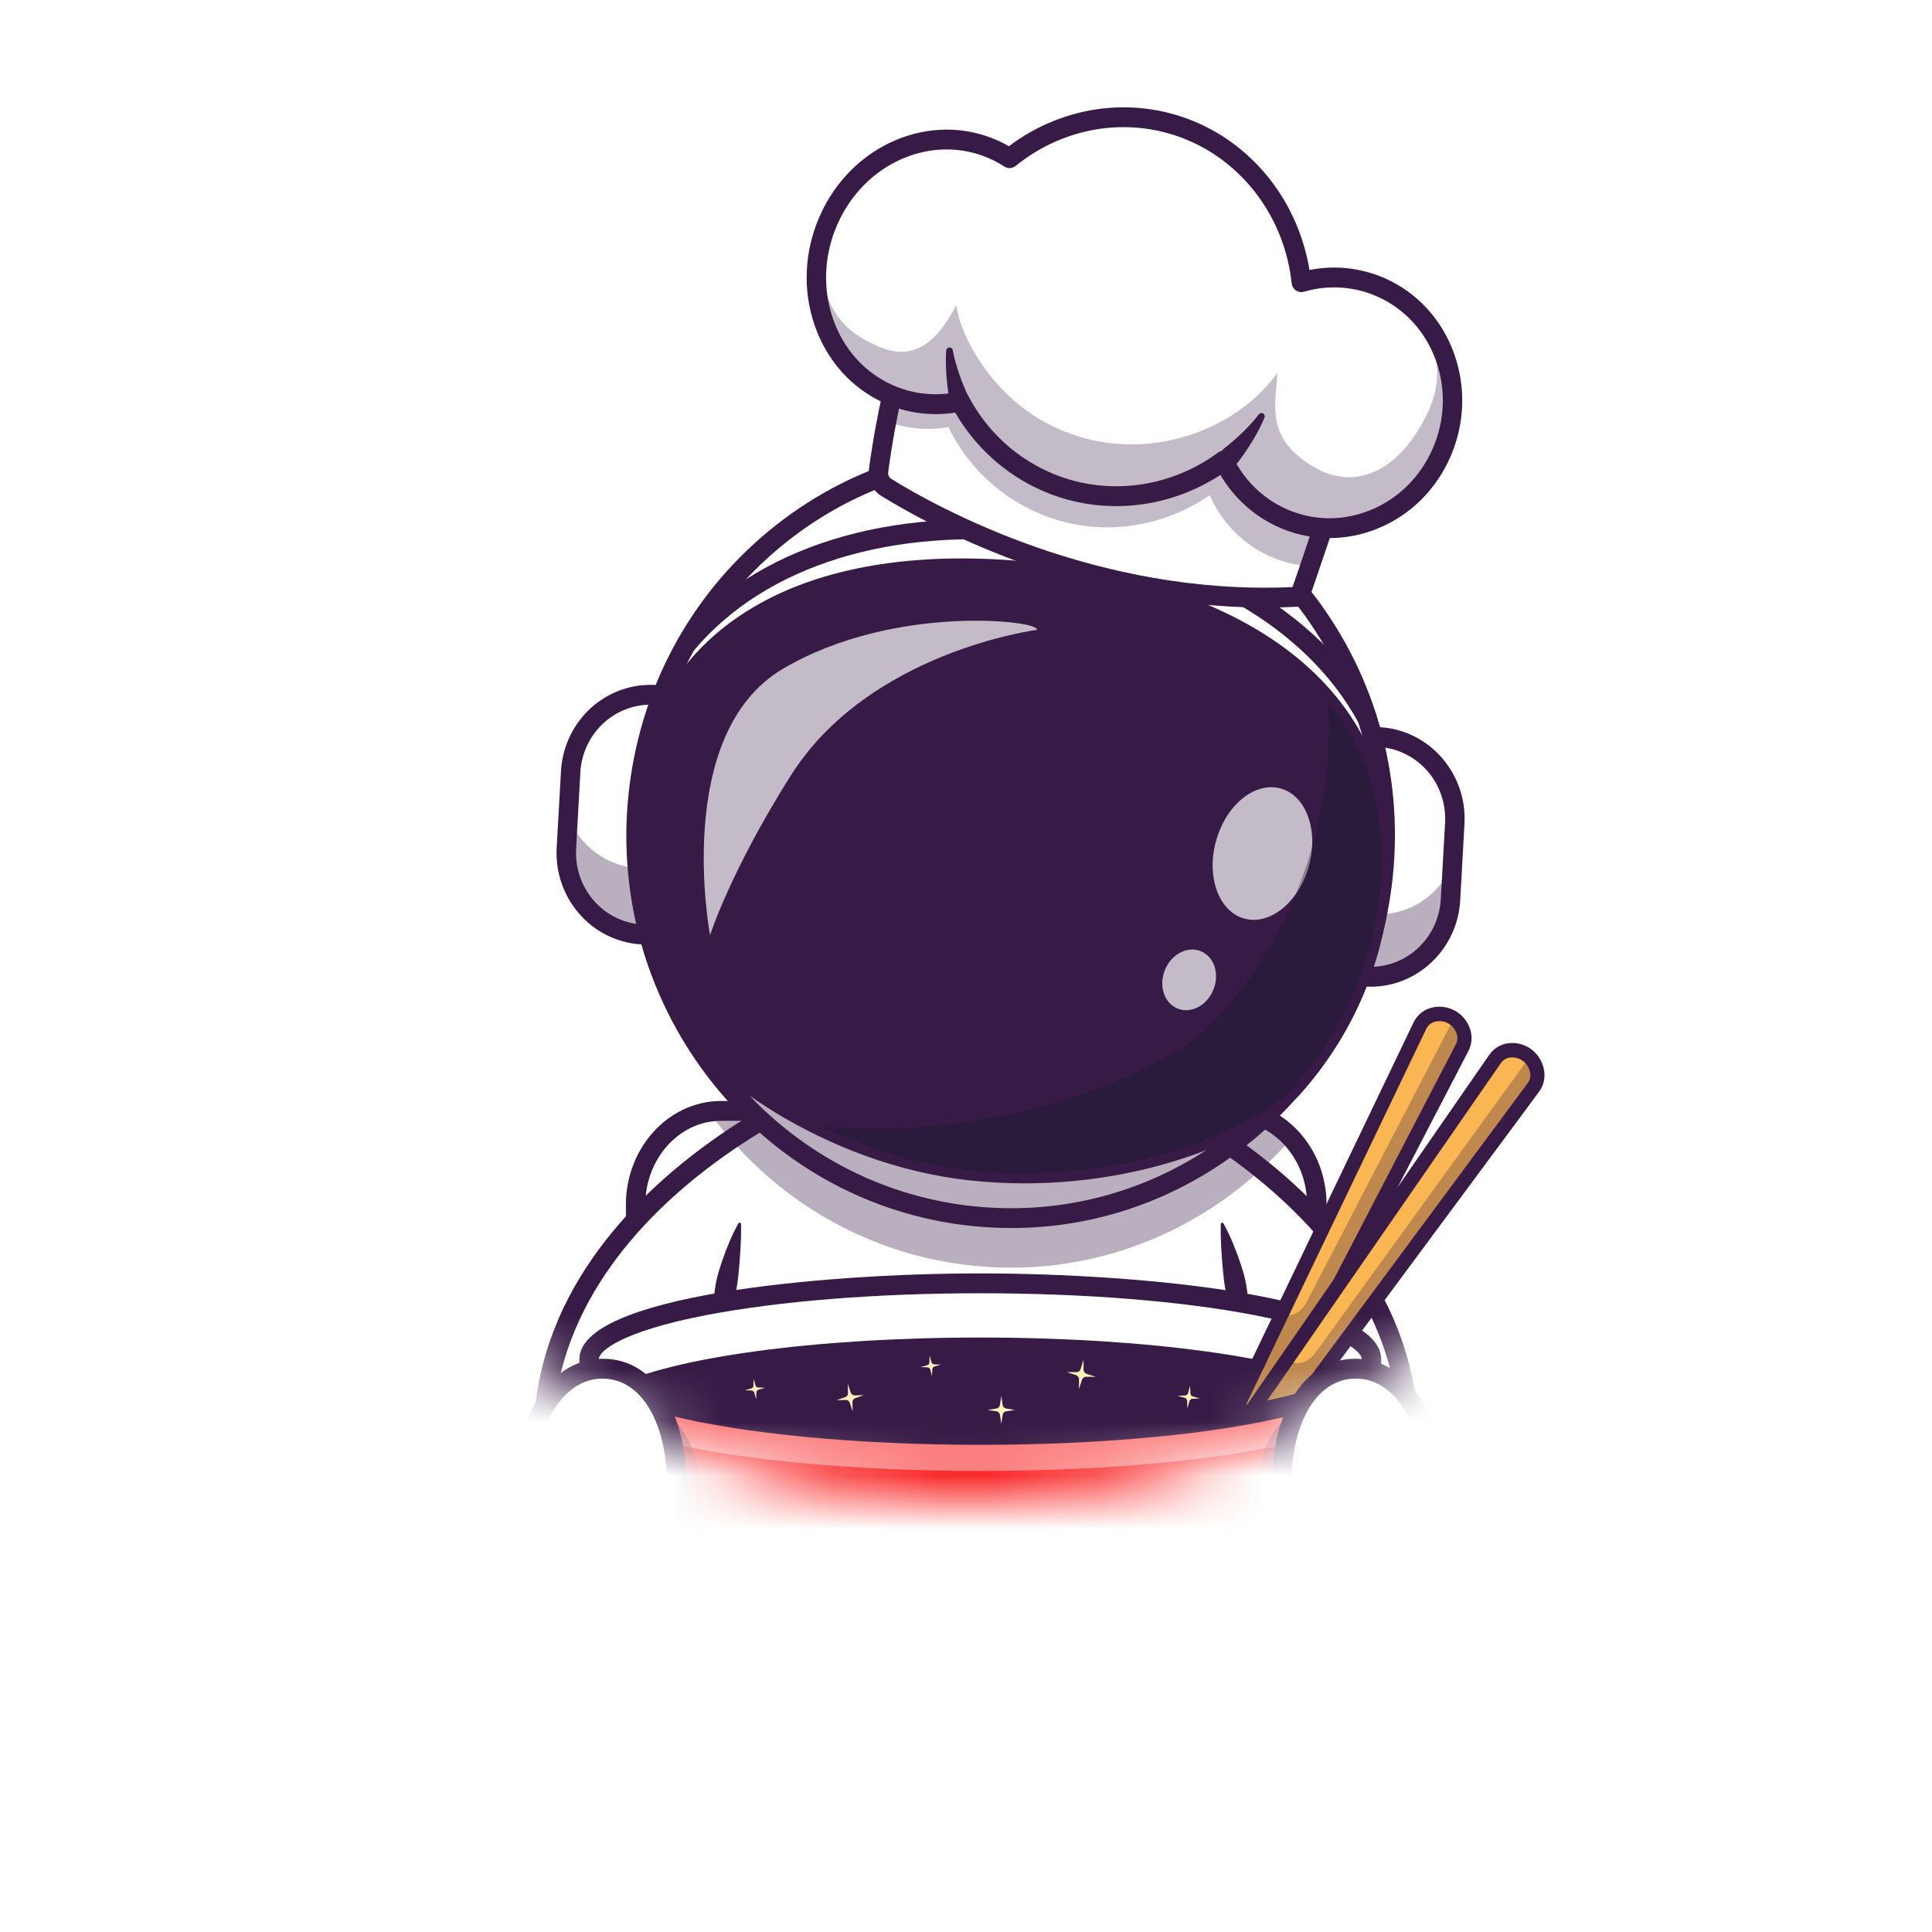 <svg width="36" height="36" viewBox="0 0 36 36" fill="none" xmlns="http://www.w3.org/2000/svg">
<g filter="url(#filter0_d_3733_8412)">
<circle cx="18" cy="14" r="14" fill="white"/>
</g>
<mask id="mask0_3733_8412" style="mask-type:alpha" maskUnits="userSpaceOnUse" x="4" y="0" width="28" height="28">
<circle cx="18" cy="14" r="14" fill="#D9D9D9"/>
</mask>
<g mask="url(#mask0_3733_8412)">
<path d="M24.537 22.443V27.934C24.537 28.181 24.488 28.425 24.394 28.652C24.142 29.256 23.585 29.677 22.942 29.677H13.439C12.898 29.677 12.419 29.38 12.13 28.926C11.942 28.631 11.843 28.286 11.844 27.934V22.443C11.844 22.116 11.929 21.795 12.092 21.514C12.335 21.093 12.741 20.793 13.21 20.718C13.285 20.706 13.362 20.7 13.439 20.7H22.942C23.018 20.7 23.093 20.706 23.168 20.717C23.515 20.772 23.828 20.95 24.066 21.209C24.356 21.526 24.537 21.962 24.537 22.443Z" fill="white"/>
<path d="M22.942 29.863H13.439C12.857 29.863 12.311 29.55 11.978 29.028C11.771 28.702 11.662 28.322 11.663 27.934V22.443C11.663 22.083 11.757 21.73 11.936 21.42C12.214 20.94 12.668 20.617 13.182 20.535C13.267 20.522 13.352 20.515 13.439 20.515H22.942C23.027 20.515 23.111 20.522 23.195 20.535C23.571 20.594 23.927 20.789 24.198 21.084C24.533 21.448 24.718 21.931 24.718 22.443V27.934C24.718 28.206 24.665 28.475 24.56 28.725C24.272 29.416 23.637 29.863 22.942 29.863ZM13.439 20.885C13.371 20.885 13.304 20.89 13.238 20.9C12.831 20.965 12.47 21.223 12.247 21.608C12.101 21.861 12.024 22.149 12.025 22.443V27.934C12.024 28.25 12.113 28.56 12.281 28.826C12.547 29.244 12.98 29.493 13.439 29.493H22.942C23.491 29.493 23.995 29.135 24.227 28.581C24.312 28.376 24.356 28.156 24.355 27.934V22.443C24.355 22.025 24.206 21.632 23.934 21.336C23.715 21.098 23.441 20.947 23.14 20.9C23.075 20.89 23.008 20.885 22.942 20.885H13.439Z" fill="#371A45"/>
<path d="M29.489 28.809C29.489 28.809 28.24 34.894 27.832 35.029C27.249 35.223 25.848 35.019 25.848 35.019C25.848 35.019 22.905 34.612 20.287 34.431C19.534 34.379 18.807 34.345 18.186 34.345C17.6 34.345 16.921 34.375 16.214 34.422C13.564 34.599 10.525 35.019 10.525 35.019C10.525 35.019 9.123 35.223 8.54 35.029C8.133 34.894 6.883 28.809 6.883 28.809C7.626 27.712 9.344 27.828 10.163 29.764C10.317 29.513 10.505 29.285 10.721 29.087C10.987 28.846 11.296 28.658 11.63 28.536C11.729 28.499 11.827 28.468 11.924 28.443C13.277 28.082 14.51 28.695 15.379 29.364C15.459 29.424 15.534 29.486 15.607 29.547C15.614 29.553 15.621 29.559 15.629 29.566C15.686 29.614 15.741 29.663 15.795 29.71C16.056 29.944 16.347 30.139 16.66 30.29C16.705 30.31 16.75 30.331 16.795 30.351C17.236 30.54 17.709 30.638 18.187 30.639C19.068 30.639 19.916 30.305 20.578 29.711C21.312 29.052 22.448 28.292 23.745 28.338C24.086 28.35 24.422 28.417 24.743 28.536C25.131 28.678 25.484 28.907 25.775 29.205C25.94 29.374 26.086 29.562 26.21 29.764C27.028 27.828 28.745 27.712 29.489 28.809Z" fill="white"/>
<path d="M9.291 35.297C8.988 35.297 8.692 35.274 8.484 35.205C8.336 35.155 8.133 35.088 7.383 31.912C7.023 30.388 6.709 28.862 6.706 28.847C6.701 28.823 6.701 28.797 6.706 28.773C6.711 28.748 6.72 28.725 6.734 28.704C7.103 28.16 7.701 27.873 8.335 27.937C9.085 28.013 9.749 28.54 10.192 29.398C10.557 28.913 11.018 28.565 11.569 28.362C12.671 27.955 13.879 28.146 15.062 28.915C15.082 28.928 15.1 28.945 15.113 28.965C15.127 28.984 15.137 29.007 15.142 29.03C15.147 29.054 15.147 29.079 15.143 29.103C15.139 29.127 15.13 29.149 15.118 29.17C15.105 29.19 15.088 29.208 15.069 29.222C15.049 29.236 15.027 29.246 15.004 29.251C14.981 29.256 14.957 29.257 14.934 29.253C14.91 29.248 14.888 29.239 14.868 29.226C13.768 28.511 12.699 28.338 11.692 28.71C11.123 28.92 10.66 29.308 10.315 29.863C10.298 29.891 10.273 29.914 10.243 29.929C10.214 29.944 10.181 29.951 10.148 29.948C10.116 29.945 10.084 29.934 10.057 29.914C10.03 29.895 10.009 29.868 9.996 29.837C9.614 28.933 8.996 28.375 8.3 28.304C7.823 28.256 7.372 28.46 7.077 28.851C7.642 31.592 8.363 34.541 8.621 34.861C9.08 34.997 10.128 34.89 10.499 34.836C10.55 34.829 15.421 34.16 18.186 34.16C20.952 34.16 25.823 34.829 25.872 34.836C26.245 34.89 27.292 34.997 27.752 34.861C28.009 34.541 28.731 31.591 29.296 28.851C29.001 28.46 28.55 28.256 28.073 28.305C27.377 28.375 26.758 28.934 26.376 29.837C26.363 29.868 26.342 29.895 26.315 29.914C26.289 29.934 26.257 29.946 26.224 29.948C26.192 29.951 26.159 29.944 26.129 29.929C26.1 29.914 26.075 29.891 26.057 29.863C25.713 29.308 25.25 28.92 24.681 28.71C23.665 28.335 22.587 28.514 21.477 29.245C21.457 29.258 21.435 29.267 21.412 29.271C21.388 29.275 21.364 29.275 21.341 29.27C21.318 29.265 21.296 29.255 21.276 29.241C21.257 29.227 21.24 29.21 21.227 29.189C21.214 29.169 21.206 29.146 21.201 29.122C21.197 29.099 21.198 29.074 21.203 29.05C21.207 29.027 21.217 29.004 21.231 28.984C21.244 28.964 21.261 28.947 21.281 28.934C22.474 28.149 23.692 27.952 24.804 28.362C25.354 28.565 25.816 28.913 26.181 29.398C26.623 28.54 27.288 28.013 28.037 27.937C28.672 27.873 29.27 28.16 29.638 28.704C29.652 28.724 29.662 28.748 29.667 28.772C29.672 28.797 29.672 28.822 29.667 28.847C29.663 28.862 29.349 30.388 28.99 31.911C28.24 35.088 28.037 35.155 27.889 35.205C27.273 35.41 25.881 35.21 25.822 35.202C25.775 35.195 20.927 34.53 18.186 34.53C15.446 34.53 10.598 35.195 10.55 35.202C10.511 35.208 9.887 35.297 9.291 35.297Z" fill="#371A45"/>
<path d="M27.47 35.029H27.832C28.04 35.029 28.244 34.968 28.419 34.852C28.593 34.737 28.731 34.572 28.816 34.378C29.358 33.139 30.347 30.416 29.421 28.755C29.394 28.706 29.365 28.659 29.335 28.615C29.335 28.615 28.446 27.789 27.808 28.957C27.211 30.047 25.959 34.711 27.47 35.029Z" fill="#AFAFB2"/>
<g opacity="0.7">
<path d="M27.48 29.734C27.496 29.708 27.512 29.683 27.528 29.66C28.313 28.493 29.406 29.318 29.406 29.318C29.444 29.363 29.479 29.41 29.512 29.458C29.62 29.616 29.709 29.786 29.778 29.965C29.733 29.529 29.623 29.116 29.421 28.755C29.394 28.706 29.365 28.659 29.335 28.615C29.335 28.615 28.446 27.789 27.807 28.957C27.71 29.134 27.597 29.404 27.48 29.734Z" fill="white"/>
</g>
<path d="M8.902 35.029H8.54C8.332 35.029 8.128 34.968 7.953 34.852C7.779 34.737 7.641 34.572 7.556 34.378C7.014 33.139 6.025 30.416 6.951 28.755C6.978 28.706 7.006 28.659 7.037 28.615C7.037 28.615 7.926 27.789 8.564 28.957C9.161 30.047 10.414 34.711 8.902 35.029Z" fill="#AFAFB2"/>
<g opacity="0.7">
<path d="M8.892 29.734C8.876 29.708 8.86 29.683 8.844 29.66C8.059 28.493 6.966 29.318 6.966 29.318C6.929 29.363 6.893 29.41 6.86 29.458C6.752 29.616 6.663 29.786 6.594 29.966C6.639 29.529 6.749 29.117 6.951 28.755C6.978 28.706 7.007 28.66 7.037 28.615C7.037 28.615 7.926 27.79 8.565 28.957C8.662 29.134 8.775 29.404 8.892 29.734Z" fill="white"/>
</g>
<path d="M26.253 26.823H10.12C10.12 25.219 10.829 23.849 11.844 22.742C12.371 22.166 12.982 21.662 13.618 21.233C13.904 21.04 14.195 20.862 14.486 20.7C15.92 19.902 17.358 19.481 18.187 19.481C19.016 19.481 20.453 19.902 21.887 20.7C22.456 21.015 22.997 21.378 23.506 21.787C23.873 22.081 24.218 22.402 24.537 22.749C25.548 23.855 26.253 25.222 26.253 26.823Z" fill="white"/>
<path d="M26.253 27.008H10.12C10.072 27.008 10.026 26.988 9.992 26.953C9.958 26.919 9.939 26.872 9.939 26.823C9.939 24.184 11.747 22.338 13.264 21.255C15.064 19.969 17.103 19.296 18.187 19.296C19.27 19.296 21.309 19.969 23.109 21.255C24.626 22.338 26.434 24.184 26.434 26.823C26.434 26.872 26.415 26.919 26.381 26.953C26.347 26.988 26.301 27.008 26.253 27.008V27.008ZM10.304 26.638H26.069C25.986 24.256 24.312 22.565 22.902 21.557C21.182 20.329 19.189 19.666 18.187 19.666C17.185 19.666 15.192 20.329 13.472 21.557C12.061 22.565 10.387 24.256 10.304 26.638V26.638Z" fill="#371A45"/>
<path d="M25.449 27.232C25.444 27.232 25.44 27.232 25.435 27.231C25.402 27.228 25.371 27.211 25.349 27.186C25.327 27.16 25.316 27.126 25.317 27.092C25.318 27.068 25.318 27.044 25.319 27.02V27.013C25.319 26.979 25.332 26.946 25.355 26.922C25.378 26.897 25.409 26.883 25.443 26.881C25.476 26.878 25.508 26.889 25.534 26.911C25.56 26.932 25.576 26.963 25.581 26.997C25.583 27.014 25.584 27.032 25.584 27.049C25.584 27.073 25.582 27.096 25.578 27.119C25.573 27.151 25.558 27.179 25.534 27.2C25.51 27.221 25.48 27.232 25.449 27.232V27.232Z" fill="#371A45"/>
<path d="M25.555 25.325C25.555 25.331 25.555 25.337 25.555 25.343C25.535 25.661 24.973 25.953 24.04 26.187C22.707 25.852 20.617 25.637 18.267 25.637C15.917 25.637 13.827 25.852 12.494 26.187C11.561 25.953 10.999 25.661 10.979 25.343C10.979 25.337 10.979 25.331 10.979 25.325C10.979 24.545 14.242 23.913 18.268 23.913C22.293 23.913 25.555 24.545 25.555 25.325Z" fill="white"/>
<path d="M25.555 25.325C25.555 25.331 25.555 25.337 25.555 25.343C25.546 25.478 25.44 25.609 25.248 25.732C25.197 25.766 25.139 25.798 25.075 25.831C24.82 25.96 24.468 26.08 24.04 26.188C22.707 25.853 20.617 25.637 18.267 25.637C15.917 25.637 13.827 25.853 12.494 26.188C12.065 26.08 11.714 25.96 11.459 25.831C11.395 25.798 11.337 25.766 11.285 25.732C11.094 25.609 10.988 25.479 10.979 25.343C10.978 25.337 10.978 25.331 10.978 25.325C10.978 24.545 14.241 23.913 18.267 23.913C22.293 23.913 25.555 24.545 25.555 25.325Z" fill="white"/>
<path d="M25.075 25.831C24.819 25.959 24.468 26.079 24.039 26.187C22.706 25.852 20.617 25.637 18.267 25.637C15.917 25.637 13.826 25.852 12.493 26.187C12.065 26.079 11.713 25.959 11.458 25.831C12.507 25.3 15.16 24.923 18.267 24.923C21.373 24.923 24.026 25.3 25.075 25.831Z" fill="#371A45"/>
<path d="M12.494 26.372C12.479 26.372 12.465 26.37 12.451 26.366C11.365 26.095 10.824 25.764 10.798 25.356C10.797 25.347 10.797 25.337 10.797 25.325C10.797 24.154 15.264 23.728 18.267 23.728C21.269 23.728 25.736 24.154 25.736 25.325C25.736 25.337 25.736 25.348 25.735 25.36C25.709 25.764 25.168 26.094 24.082 26.366C24.054 26.373 24.024 26.373 23.996 26.366C22.617 26.02 20.529 25.821 18.267 25.821C16.005 25.821 13.916 26.02 12.537 26.366C12.523 26.37 12.508 26.372 12.494 26.372V26.372ZM18.267 24.098C16.331 24.098 14.513 24.244 13.146 24.508C11.574 24.813 11.159 25.176 11.159 25.326C11.159 25.326 11.159 25.331 11.159 25.332C11.161 25.366 11.217 25.671 12.494 25.997C13.9 25.651 16 25.453 18.267 25.453C20.533 25.453 22.633 25.651 24.038 25.997C25.315 25.671 25.372 25.366 25.374 25.332V25.326C25.374 25.176 24.959 24.813 23.387 24.508C22.021 24.243 20.202 24.098 18.267 24.098Z" fill="#371A45"/>
<path d="M23.963 26.168C23.967 26.169 23.971 26.172 23.973 26.175C23.976 26.178 23.977 26.183 23.977 26.187C23.977 26.191 23.976 26.195 23.973 26.199C23.971 26.202 23.967 26.205 23.963 26.206C22.628 26.53 20.572 26.737 18.267 26.737C15.961 26.737 13.903 26.529 12.567 26.205C12.563 26.204 12.56 26.202 12.557 26.199C12.555 26.195 12.553 26.191 12.553 26.187C12.553 26.183 12.555 26.179 12.557 26.175C12.56 26.172 12.563 26.17 12.567 26.169C13.903 25.845 15.96 25.637 18.267 25.637C20.574 25.637 22.628 25.844 23.963 26.168Z" fill="#371A45"/>
<path d="M18.267 26.922C16.024 26.922 13.931 26.726 12.525 26.385C12.482 26.374 12.443 26.349 12.415 26.313C12.387 26.277 12.372 26.233 12.372 26.187C12.372 26.141 12.387 26.097 12.415 26.061C12.443 26.025 12.482 26 12.525 25.989C13.932 25.648 16.024 25.452 18.267 25.452C20.509 25.452 22.599 25.648 24.005 25.989C24.049 25.999 24.087 26.025 24.115 26.061C24.143 26.097 24.158 26.141 24.158 26.187C24.158 26.233 24.143 26.277 24.115 26.314C24.087 26.35 24.049 26.375 24.005 26.386C22.599 26.727 20.508 26.922 18.267 26.922ZM13.388 26.187C14.71 26.422 16.436 26.553 18.267 26.553C20.097 26.553 21.822 26.422 23.145 26.187C21.822 25.953 20.097 25.821 18.267 25.821C16.437 25.821 14.711 25.953 13.388 26.187V26.187Z" fill="#371A45"/>
<path d="M22.061 28.912C21.928 28.843 21.896 28.626 21.992 28.425C23.481 25.32 24.97 22.214 26.459 19.108C26.555 18.908 26.817 18.831 27.037 18.945C27.256 19.059 27.349 19.32 27.246 19.518L22.486 28.682C22.384 28.88 22.193 28.981 22.061 28.912Z" fill="#F9B653"/>
<g opacity="0.3">
<path d="M27.288 19.344C27.288 19.404 27.274 19.464 27.246 19.517C25.66 22.573 24.073 25.628 22.487 28.682C22.384 28.88 22.193 28.981 22.061 28.912C21.928 28.843 21.896 28.626 21.993 28.425L23.892 24.465C23.902 24.473 23.913 24.48 23.924 24.486C24.057 24.555 24.248 24.454 24.35 24.257C25.264 22.497 26.177 20.738 27.091 18.978C27.216 19.066 27.288 19.206 27.288 19.344Z" fill="#371A45"/>
</g>
<path d="M22.152 29.068C22.099 29.069 22.048 29.056 22.001 29.032V29.032C21.801 28.928 21.745 28.635 21.874 28.366L26.341 19.049C26.371 18.987 26.413 18.932 26.465 18.887C26.516 18.842 26.576 18.808 26.64 18.787C26.791 18.738 26.955 18.752 27.096 18.825C27.238 18.898 27.345 19.026 27.395 19.18C27.416 19.245 27.424 19.314 27.419 19.383C27.413 19.452 27.394 19.519 27.363 19.581L22.603 28.745C22.498 28.948 22.32 29.068 22.152 29.068ZM22.121 28.792C22.172 28.819 22.294 28.765 22.37 28.619L27.13 19.455C27.145 19.425 27.154 19.392 27.156 19.359C27.158 19.325 27.154 19.292 27.143 19.26C27.115 19.175 27.055 19.105 26.977 19.064C26.898 19.024 26.808 19.016 26.724 19.042C26.692 19.052 26.663 19.068 26.638 19.09C26.613 19.111 26.593 19.137 26.578 19.167L22.111 28.485C22.04 28.632 22.069 28.765 22.121 28.792Z" fill="#371A45"/>
<path d="M21.988 28.691C21.868 28.602 21.87 28.383 21.997 28.2L27.861 19.729C27.988 19.546 28.258 19.513 28.457 19.661C28.655 19.81 28.706 20.082 28.574 20.261L22.445 28.534C22.312 28.712 22.109 28.781 21.988 28.691Z" fill="#F9B653"/>
<g opacity="0.3">
<path d="M28.648 20.032C28.648 20.114 28.622 20.195 28.574 20.261C26.531 23.018 24.488 25.776 22.445 28.534C22.312 28.712 22.108 28.781 21.988 28.691C21.868 28.602 21.871 28.382 21.997 28.199C22.666 27.233 23.336 26.265 24.005 25.298C24.019 25.324 24.038 25.346 24.061 25.363C24.183 25.451 24.386 25.379 24.516 25.2C25.844 23.366 27.172 21.531 28.5 19.697C28.546 19.739 28.583 19.791 28.608 19.849C28.633 19.906 28.647 19.969 28.648 20.032V20.032Z" fill="#371A45"/>
</g>
<path d="M22.113 28.865C22.04 28.866 21.969 28.843 21.91 28.8V28.8C21.729 28.665 21.72 28.367 21.889 28.122L27.753 19.651C27.793 19.595 27.843 19.547 27.901 19.511C27.959 19.475 28.023 19.451 28.09 19.441C28.247 19.417 28.406 19.457 28.534 19.552C28.662 19.648 28.748 19.791 28.773 19.951C28.784 20.019 28.781 20.089 28.765 20.156C28.749 20.223 28.72 20.286 28.679 20.342L22.549 28.615C22.43 28.776 22.264 28.865 22.113 28.865ZM22.066 28.583C22.119 28.622 22.249 28.574 22.339 28.453L28.469 20.179C28.488 20.152 28.502 20.122 28.509 20.089C28.517 20.057 28.518 20.023 28.512 19.99C28.497 19.902 28.45 19.823 28.378 19.77C28.308 19.717 28.219 19.694 28.132 19.706C28.1 19.711 28.069 19.722 28.041 19.739C28.012 19.757 27.988 19.779 27.969 19.806L22.104 28.277C22.011 28.412 22.019 28.548 22.066 28.583L22.066 28.583Z" fill="#371A45"/>
<path d="M25.555 25.343V26.863C25.555 26.914 25.554 26.965 25.553 27.015C25.553 27.043 25.552 27.07 25.551 27.097C25.43 31.098 22.215 34.303 18.266 34.303C14.317 34.303 11.103 31.097 10.982 27.097C10.981 27.07 10.981 27.043 10.98 27.015C10.979 26.965 10.979 26.914 10.979 26.863V25.343C10.999 25.661 11.562 25.953 12.494 26.187C13.827 26.522 15.917 26.737 18.267 26.737C20.617 26.737 22.707 26.522 24.04 26.187C24.972 25.953 25.534 25.661 25.555 25.343Z" fill="#F92323"/>
<g opacity="0.4">
<path d="M25.555 25.444V26.094C25.534 26.393 24.972 26.669 24.039 26.89C22.706 27.206 20.617 27.409 18.267 27.409C15.917 27.409 13.826 27.206 12.493 26.89C11.561 26.669 10.999 26.393 10.978 26.094V25.444C10.999 25.744 11.561 26.02 12.493 26.24C13.827 26.556 15.917 26.759 18.267 26.759C20.616 26.759 22.706 26.556 24.039 26.24C24.972 26.02 25.534 25.744 25.555 25.444Z" fill="white"/>
</g>
<g opacity="0.3">
<path d="M25.439 26.583V27.463C25.439 27.51 25.439 27.557 25.437 27.603C25.437 27.629 25.436 27.654 25.435 27.679C25.41 28.44 25.254 29.191 24.973 29.896C23.949 32.473 21.343 34.304 18.291 34.304C15.262 34.304 12.674 32.501 11.633 29.957C11.336 29.234 11.172 28.462 11.147 27.679C11.146 27.655 11.145 27.629 11.145 27.604C11.144 27.557 11.143 27.511 11.143 27.463V26.462C11.164 26.443 11.184 26.425 11.206 26.408C11.369 26.278 11.556 26.198 11.759 26.18C12.501 26.117 13.012 26.804 13.099 27.865C13.158 28.595 13.002 29.311 12.657 29.707C13.965 31.308 16.002 32.336 18.291 32.336C20.547 32.336 22.559 31.336 23.869 29.774C23.483 29.393 23.306 28.639 23.368 27.869C23.455 26.808 23.966 26.121 24.708 26.184C24.954 26.205 25.177 26.319 25.362 26.501C25.388 26.527 25.414 26.555 25.439 26.583Z" fill="#371A45"/>
</g>
<g opacity="0.3">
<path d="M25.439 26.066V26.583C25.414 26.555 25.388 26.527 25.362 26.502C25.378 26.395 25.392 26.288 25.403 26.18C25.423 26.146 25.435 26.107 25.439 26.066Z" fill="#343C47"/>
<path d="M25.439 26.605C25.436 26.605 25.433 26.604 25.43 26.603C25.427 26.602 25.425 26.6 25.423 26.598C25.398 26.569 25.372 26.542 25.347 26.518C25.345 26.516 25.343 26.513 25.342 26.51C25.341 26.508 25.341 26.505 25.341 26.502C25.358 26.385 25.371 26.28 25.382 26.178C25.382 26.175 25.383 26.172 25.385 26.169C25.403 26.137 25.414 26.102 25.417 26.065C25.418 26.059 25.42 26.054 25.424 26.051C25.429 26.047 25.434 26.045 25.439 26.045C25.445 26.045 25.45 26.048 25.454 26.052C25.458 26.056 25.46 26.061 25.46 26.067V26.584C25.46 26.588 25.459 26.592 25.456 26.596C25.454 26.599 25.45 26.602 25.446 26.604C25.444 26.605 25.441 26.605 25.439 26.605V26.605ZM25.385 26.494C25.396 26.505 25.406 26.516 25.417 26.527V26.248C25.408 26.327 25.398 26.408 25.385 26.494V26.494Z" fill="#371A45"/>
</g>
<path d="M18.266 34.438C16.325 34.438 14.489 33.677 13.097 32.297C11.707 30.919 10.91 29.074 10.85 27.101C10.849 27.077 10.849 27.051 10.848 27.025V27.018C10.847 26.966 10.847 26.914 10.847 26.863V25.343C10.846 25.308 10.859 25.274 10.883 25.249C10.907 25.224 10.94 25.209 10.974 25.208C11.008 25.207 11.042 25.219 11.067 25.243C11.093 25.267 11.108 25.299 11.11 25.334C11.122 25.515 11.5 25.799 12.525 26.056C13.908 26.404 16.002 26.603 18.267 26.603C20.532 26.603 22.625 26.404 24.008 26.056C25.033 25.799 25.411 25.515 25.423 25.335C25.425 25.3 25.441 25.267 25.466 25.244C25.492 25.221 25.525 25.209 25.559 25.21C25.593 25.211 25.625 25.225 25.649 25.25C25.673 25.275 25.686 25.309 25.686 25.344V26.863C25.686 26.915 25.686 26.967 25.685 27.018C25.685 27.046 25.684 27.075 25.683 27.103C25.623 29.075 24.825 30.92 23.436 32.297C22.044 33.678 20.208 34.438 18.266 34.438ZM11.11 25.773V26.863C11.11 26.913 11.111 26.963 11.112 27.012V27.02C11.112 27.044 11.113 27.068 11.113 27.092C11.234 31.061 14.375 34.169 18.266 34.169C22.157 34.169 25.299 31.061 25.419 27.093C25.42 27.066 25.421 27.039 25.421 27.013C25.422 26.963 25.423 26.913 25.423 26.863V25.773C25.165 25.976 24.716 26.156 24.07 26.318C22.668 26.67 20.552 26.872 18.267 26.872C15.98 26.872 13.865 26.67 12.462 26.318C11.816 26.156 11.368 25.976 11.11 25.773Z" fill="#371A45"/>
<path d="M18.266 34.488C16.312 34.488 14.464 33.723 13.063 32.333C11.665 30.947 10.861 29.089 10.801 27.103C10.8 27.079 10.8 27.053 10.799 27.026V27.019C10.798 26.967 10.797 26.915 10.797 26.863V25.343C10.797 25.295 10.815 25.249 10.848 25.214C10.881 25.18 10.925 25.159 10.972 25.158C11.019 25.156 11.065 25.173 11.1 25.206C11.135 25.238 11.156 25.283 11.159 25.331C11.161 25.366 11.219 25.678 12.537 26.008C13.916 26.354 16.005 26.553 18.267 26.553C20.529 26.553 22.617 26.354 23.996 26.008C25.314 25.677 25.372 25.366 25.374 25.331C25.377 25.283 25.398 25.238 25.433 25.206C25.468 25.174 25.514 25.156 25.561 25.158C25.608 25.159 25.653 25.18 25.685 25.214C25.718 25.249 25.736 25.295 25.736 25.343V26.863C25.736 26.915 25.735 26.967 25.734 27.019C25.734 27.047 25.733 27.076 25.732 27.105C25.672 29.089 24.869 30.947 23.47 32.333C22.069 33.723 20.221 34.488 18.266 34.488ZM11.159 25.869V26.864C11.159 26.913 11.16 26.963 11.161 27.012V27.02C11.161 27.044 11.162 27.067 11.163 27.091C11.282 31.033 14.402 34.12 18.266 34.12C22.13 34.12 25.251 31.033 25.371 27.093C25.372 27.065 25.372 27.039 25.373 27.012C25.374 26.962 25.374 26.913 25.374 26.864V25.869C25.101 26.054 24.672 26.219 24.082 26.367C22.677 26.72 20.557 26.922 18.267 26.922C15.976 26.922 13.857 26.72 12.45 26.367C11.861 26.219 11.432 26.054 11.159 25.869Z" fill="#371A45"/>
<path d="M12.597 27.353C12.692 28.514 12.286 29.646 11.473 29.715C10.661 29.784 9.925 28.898 9.831 27.736C9.736 26.574 10.318 25.577 11.13 25.508C11.943 25.439 12.503 26.191 12.597 27.353Z" fill="white"/>
<path d="M11.385 29.745C10.596 29.745 9.897 28.87 9.805 27.739C9.758 27.172 9.87 26.625 10.118 26.199C10.368 25.771 10.727 25.516 11.128 25.482C11.939 25.413 12.525 26.147 12.623 27.351C12.671 27.945 12.592 28.514 12.399 28.954C12.191 29.428 11.863 29.708 11.475 29.741C11.445 29.743 11.415 29.745 11.385 29.745ZM11.231 25.53C11.198 25.53 11.165 25.531 11.132 25.534C10.748 25.567 10.403 25.812 10.162 26.226C9.919 26.642 9.81 27.178 9.856 27.735C9.949 28.88 10.674 29.757 11.471 29.689C11.943 29.649 12.21 29.256 12.352 28.933C12.541 28.501 12.619 27.94 12.572 27.355C12.48 26.233 11.959 25.53 11.231 25.53H11.231Z" fill="#371A45"/>
<g opacity="0.35">
<path d="M12.598 28.011C12.502 26.85 11.943 26.098 11.13 26.168C10.456 26.225 9.94 26.922 9.839 27.822C9.835 27.794 9.833 27.765 9.83 27.737C9.736 26.575 10.318 25.577 11.13 25.508C11.943 25.439 12.503 26.191 12.598 27.353C12.616 27.572 12.616 27.792 12.598 28.011Z" fill="white"/>
</g>
<g opacity="0.3">
<path d="M11.473 29.715C10.661 29.784 9.925 28.898 9.83 27.736C9.804 27.43 9.827 27.121 9.899 26.822C10.118 27.76 10.767 28.422 11.473 28.362C12.045 28.313 12.416 27.739 12.552 26.998C12.572 27.111 12.588 27.23 12.597 27.353C12.692 28.515 12.286 29.646 11.473 29.715Z" fill="#371A45"/>
</g>
<path d="M11.386 29.903C10.517 29.903 9.749 28.965 9.65 27.752C9.601 27.152 9.72 26.572 9.985 26.118C10.261 25.645 10.663 25.363 11.116 25.324C12.019 25.247 12.672 26.037 12.778 27.337C12.828 27.957 12.744 28.554 12.541 29.018C12.309 29.548 11.935 29.86 11.489 29.898C11.454 29.902 11.42 29.903 11.386 29.903ZM11.229 25.689C11.202 25.689 11.174 25.69 11.146 25.692C10.813 25.721 10.511 25.939 10.296 26.307C10.07 26.695 9.969 27.197 10.011 27.721C10.095 28.742 10.702 29.534 11.384 29.534C11.409 29.534 11.434 29.533 11.459 29.531C11.855 29.497 12.087 29.152 12.211 28.868C12.387 28.466 12.462 27.919 12.418 27.368C12.333 26.336 11.87 25.689 11.229 25.689H11.229Z" fill="#371A45"/>
<path d="M23.892 27.353C23.797 28.514 24.203 29.646 25.016 29.715C25.828 29.784 26.564 28.898 26.659 27.736C26.754 26.574 26.172 25.577 25.359 25.508C24.546 25.439 23.987 26.191 23.892 27.353Z" fill="white"/>
<path d="M25.104 29.745C25.074 29.745 25.044 29.744 25.014 29.741C24.148 29.667 23.777 28.454 23.867 27.35C23.965 26.147 24.552 25.413 25.361 25.482C26.187 25.552 26.78 26.564 26.684 27.738C26.592 28.87 25.893 29.745 25.104 29.745ZM23.918 27.355C23.829 28.434 24.185 29.618 25.018 29.689C25.816 29.757 26.54 28.88 26.634 27.735C26.727 26.589 26.154 25.602 25.357 25.534C24.579 25.468 24.013 26.183 23.918 27.355V27.355Z" fill="#371A45"/>
<g opacity="0.35">
<path d="M23.892 28.011C23.987 26.85 24.547 26.098 25.359 26.168C26.034 26.225 26.549 26.922 26.651 27.822C26.654 27.794 26.657 27.765 26.659 27.737C26.754 26.575 26.172 25.577 25.359 25.508C24.547 25.439 23.987 26.191 23.892 27.353C23.874 27.572 23.874 27.792 23.892 28.011V28.011Z" fill="white"/>
</g>
<g opacity="0.3">
<path d="M25.016 29.715C25.829 29.784 26.564 28.898 26.659 27.736C26.685 27.43 26.662 27.121 26.591 26.822C26.371 27.76 25.723 28.422 25.016 28.362C24.444 28.313 24.074 27.739 23.937 26.998C23.917 27.111 23.902 27.23 23.892 27.353C23.797 28.515 24.203 29.646 25.016 29.715Z" fill="#371A45"/>
</g>
<path d="M25.104 29.904C25.07 29.904 25.035 29.902 25.001 29.899C24.035 29.817 23.615 28.518 23.712 27.337C23.818 26.037 24.472 25.246 25.375 25.324C26.285 25.401 26.943 26.491 26.84 27.752C26.74 28.966 25.973 29.904 25.104 29.904ZM24.073 27.368C23.99 28.384 24.326 29.471 25.031 29.531C25.743 29.591 26.392 28.78 26.479 27.721C26.565 26.663 26.056 25.753 25.344 25.692C24.657 25.634 24.16 26.292 24.073 27.368V27.368Z" fill="#371A45"/>
<path d="M25.454 18.198C25.435 18.197 25.417 18.192 25.4 18.184C25.383 18.176 25.368 18.164 25.356 18.15C25.343 18.136 25.334 18.119 25.328 18.101C25.321 18.083 25.319 18.064 25.32 18.045L25.553 13.871C25.555 13.833 25.573 13.797 25.601 13.771C25.629 13.746 25.666 13.733 25.703 13.735V13.735C25.899 13.746 26.09 13.797 26.267 13.884C26.443 13.971 26.601 14.092 26.732 14.242C26.862 14.391 26.962 14.565 27.027 14.753C27.091 14.942 27.119 15.142 27.108 15.342L27.028 16.765C27.017 16.965 26.967 17.16 26.882 17.34C26.797 17.52 26.678 17.681 26.532 17.814C26.386 17.948 26.215 18.05 26.03 18.116C25.845 18.181 25.649 18.209 25.454 18.198V18.198Z" fill="white"/>
<path d="M25.54 18.234C25.511 18.234 25.481 18.233 25.452 18.231C25.406 18.229 25.362 18.207 25.331 18.172C25.301 18.137 25.285 18.09 25.287 18.043L25.521 13.87C25.522 13.846 25.528 13.823 25.538 13.802C25.548 13.781 25.562 13.762 25.579 13.747C25.596 13.731 25.616 13.719 25.638 13.711C25.659 13.704 25.682 13.7 25.705 13.702C26.544 13.751 27.188 14.487 27.14 15.344L27.06 16.767C27.014 17.593 26.341 18.234 25.54 18.234ZM25.456 18.165C26.257 18.211 26.95 17.583 26.995 16.763L27.075 15.34C27.121 14.52 26.505 13.815 25.702 13.768C25.687 13.767 25.673 13.769 25.659 13.774C25.645 13.779 25.633 13.787 25.622 13.796C25.611 13.806 25.603 13.818 25.596 13.831C25.59 13.845 25.587 13.859 25.586 13.874L25.352 18.047C25.351 18.077 25.361 18.106 25.38 18.128C25.399 18.15 25.427 18.164 25.456 18.166V18.165Z" fill="#371A45"/>
<g opacity="0.35">
<path d="M27.065 16.098L27.028 16.765C27.005 17.168 26.827 17.546 26.531 17.814C26.236 18.083 25.848 18.221 25.453 18.198C25.416 18.196 25.381 18.179 25.355 18.15C25.33 18.121 25.317 18.084 25.32 18.045L25.381 16.936C25.391 16.962 25.408 16.984 25.43 17.001C25.452 17.018 25.478 17.027 25.506 17.029L25.603 17.034C25.912 17.052 26.218 16.972 26.48 16.804C26.742 16.636 26.947 16.389 27.065 16.098V16.098Z" fill="#371A45"/>
</g>
<path d="M25.54 18.386C25.508 18.386 25.476 18.384 25.443 18.383C25.358 18.378 25.278 18.338 25.221 18.273C25.163 18.207 25.134 18.122 25.139 18.034L25.373 13.861C25.375 13.818 25.386 13.775 25.404 13.736C25.423 13.697 25.448 13.662 25.48 13.634C25.512 13.605 25.549 13.583 25.589 13.568C25.629 13.554 25.671 13.548 25.714 13.55C26.634 13.604 27.341 14.412 27.288 15.352L27.209 16.776C27.158 17.682 26.419 18.386 25.54 18.386ZM25.503 18.015C25.843 18.025 26.175 17.899 26.426 17.663C26.677 17.428 26.828 17.102 26.847 16.754L26.927 15.331C26.946 14.984 26.832 14.643 26.609 14.38C26.386 14.117 26.071 13.953 25.732 13.922L25.503 18.015Z" fill="#371A45"/>
<path d="M12.207 12.948C12.245 12.951 12.28 12.968 12.305 12.997C12.33 13.025 12.343 13.063 12.341 13.102L12.108 17.275C12.105 17.314 12.088 17.349 12.06 17.375C12.032 17.401 11.995 17.414 11.957 17.412V17.412C11.563 17.389 11.193 17.206 10.93 16.905C10.666 16.604 10.531 16.209 10.553 15.805L10.633 14.382C10.644 14.182 10.694 13.987 10.779 13.807C10.864 13.627 10.983 13.466 11.129 13.332C11.275 13.199 11.446 13.097 11.631 13.031C11.816 12.965 12.012 12.937 12.207 12.948V12.948Z" fill="white"/>
<path d="M11.966 17.445H11.956C11.552 17.421 11.175 17.235 10.905 16.927C10.636 16.619 10.498 16.215 10.521 15.803L10.601 14.38C10.624 13.968 10.807 13.582 11.108 13.308C11.41 13.033 11.806 12.892 12.21 12.916V12.916C12.256 12.919 12.299 12.94 12.33 12.975C12.361 13.011 12.377 13.057 12.374 13.104L12.141 17.278C12.138 17.323 12.119 17.366 12.086 17.397C12.054 17.428 12.011 17.446 11.966 17.446L11.966 17.445ZM12.12 12.979C11.748 12.98 11.39 13.125 11.12 13.386C10.849 13.648 10.687 14.004 10.665 14.384L10.586 15.807C10.575 16.002 10.602 16.198 10.665 16.382C10.728 16.567 10.826 16.737 10.954 16.883C11.081 17.029 11.236 17.148 11.408 17.233C11.581 17.318 11.768 17.367 11.96 17.378C11.974 17.379 11.988 17.377 12.002 17.373C12.016 17.368 12.028 17.36 12.039 17.35C12.05 17.34 12.058 17.329 12.065 17.315C12.071 17.302 12.074 17.288 12.075 17.273L12.309 13.1C12.31 13.07 12.3 13.041 12.281 13.019C12.262 12.997 12.234 12.983 12.205 12.982C12.177 12.98 12.149 12.979 12.12 12.979Z" fill="#371A45"/>
<g opacity="0.35">
<path d="M12.173 16.117L12.108 17.275C12.106 17.314 12.089 17.35 12.06 17.375C12.032 17.401 11.995 17.414 11.957 17.412C11.762 17.4 11.571 17.35 11.394 17.263C11.218 17.176 11.06 17.055 10.93 16.905C10.799 16.756 10.699 16.582 10.634 16.394C10.57 16.205 10.542 16.005 10.554 15.806L10.587 15.206C10.69 15.479 10.868 15.716 11.1 15.888C11.332 16.061 11.607 16.161 11.894 16.178L12.043 16.187C12.069 16.188 12.094 16.182 12.117 16.17C12.14 16.158 12.159 16.14 12.173 16.117V16.117Z" fill="#371A45"/>
</g>
<path d="M11.966 17.597C11.96 17.597 11.954 17.597 11.947 17.597C11.728 17.584 11.513 17.527 11.315 17.43C11.117 17.332 10.94 17.196 10.794 17.028C10.648 16.861 10.536 16.666 10.463 16.454C10.391 16.242 10.36 16.018 10.373 15.794L10.453 14.371C10.465 14.147 10.521 13.928 10.616 13.726C10.712 13.524 10.845 13.343 11.009 13.194C11.173 13.045 11.364 12.93 11.571 12.856C11.779 12.783 11.998 12.751 12.218 12.764V12.764C12.303 12.769 12.383 12.809 12.44 12.874C12.497 12.939 12.527 13.025 12.522 13.112L12.288 17.286C12.284 17.37 12.248 17.449 12.188 17.506C12.128 17.564 12.049 17.596 11.966 17.597ZM12.121 13.131C11.786 13.131 11.465 13.262 11.222 13.497C10.979 13.731 10.833 14.051 10.814 14.392L10.735 15.815C10.715 16.163 10.829 16.504 11.052 16.767C11.275 17.03 11.59 17.194 11.929 17.224L12.158 13.131C12.146 13.131 12.133 13.131 12.121 13.131V13.131Z" fill="#371A45"/>
<g opacity="0.35">
<path d="M24.066 21.21C23.89 21.413 23.703 21.605 23.506 21.786C22.047 23.129 20.043 23.839 17.94 23.562C16.271 23.346 14.735 22.518 13.618 21.233C13.474 21.068 13.338 20.896 13.21 20.718C13.285 20.706 13.362 20.7 13.439 20.7H14.486C15.921 19.902 17.358 19.481 18.187 19.481C19.016 19.481 20.453 19.902 21.887 20.7H22.942C23.018 20.7 23.093 20.706 23.168 20.718C23.515 20.772 23.828 20.95 24.066 21.21Z" fill="#371A45"/>
</g>
<path d="M18.831 22.697C22.686 22.697 25.81 19.508 25.81 15.573C25.81 11.639 22.686 8.45 18.831 8.45C14.977 8.45 11.852 11.639 11.852 15.573C11.852 19.508 14.977 22.697 18.831 22.697Z" fill="white"/>
<path d="M18.846 22.731C18.542 22.731 18.238 22.711 17.936 22.671C14.102 22.168 11.384 18.573 11.878 14.659C12.116 12.764 13.065 11.076 14.547 9.908C16.03 8.74 17.869 8.231 19.727 8.475C21.584 8.719 23.237 9.688 24.382 11.2C25.526 12.713 26.024 14.591 25.785 16.487L25.753 16.483L25.785 16.487C25.546 18.383 24.598 20.07 23.116 21.238C21.876 22.215 20.387 22.731 18.846 22.731ZM18.817 8.482C17.291 8.482 15.815 8.993 14.587 9.961C13.118 11.118 12.179 12.79 11.942 14.668C11.453 18.546 14.146 22.106 17.945 22.606C19.785 22.848 21.608 22.344 23.076 21.186C24.545 20.029 25.485 18.357 25.721 16.479C25.957 14.601 25.464 12.74 24.33 11.241C23.196 9.742 21.558 8.783 19.718 8.542C19.419 8.502 19.119 8.482 18.817 8.482V8.482Z" fill="#371A45"/>
<g opacity="0.35">
<path d="M25.81 15.497C25.814 15.826 25.795 16.156 25.753 16.483C25.26 20.385 21.763 23.141 17.94 22.639C14.117 22.137 11.417 18.566 11.909 14.664C11.923 14.552 11.94 14.44 11.959 14.33C11.992 17.83 14.549 20.859 18.047 21.319C21.76 21.805 25.166 19.22 25.81 15.497Z" fill="#371A45"/>
</g>
<path d="M18.846 22.883C18.535 22.883 18.225 22.862 17.917 22.822C14.002 22.307 11.226 18.637 11.73 14.64C11.974 12.704 12.942 10.981 14.456 9.788C15.97 8.595 17.849 8.076 19.745 8.325C21.642 8.574 23.33 9.562 24.499 11.108C25.668 12.653 26.177 14.57 25.933 16.506C25.689 18.442 24.72 20.166 23.206 21.358C21.941 22.356 20.419 22.883 18.846 22.883ZM18.817 8.634C17.323 8.634 15.88 9.134 14.678 10.081C13.24 11.213 12.321 12.849 12.089 14.688C11.611 18.483 14.246 21.967 17.963 22.456C19.765 22.692 21.548 22.199 22.985 21.067C24.422 19.934 25.342 18.299 25.574 16.46C25.806 14.621 25.322 12.801 24.213 11.334C23.103 9.867 21.501 8.929 19.699 8.692C19.407 8.653 19.112 8.634 18.817 8.634V8.634Z" fill="#371A45"/>
<path d="M25.708 16.661C25.554 18.046 24.971 19.281 24.099 20.258C23.446 20.99 20.969 22.118 18.099 21.812C15.438 21.529 13.18 19.802 12.704 18.939C12.069 17.788 11.771 16.451 11.925 15.066C12.332 11.401 15.587 10.238 19.393 10.679C23.199 11.119 26.115 12.996 25.708 16.661Z" fill="#371A45"/>
<path d="M19.094 22.05C18.756 22.05 18.417 22.032 18.08 21.996C15.323 21.702 13.046 19.936 12.546 19.03C11.869 17.802 11.592 16.424 11.745 15.045C11.945 13.247 12.805 11.943 14.302 11.168C15.608 10.492 17.375 10.259 19.413 10.495C21.45 10.731 23.122 11.362 24.246 12.319C25.535 13.416 26.087 14.884 25.888 16.682C25.734 18.061 25.162 19.341 24.233 20.382C23.662 21.023 21.66 22.05 19.094 22.05ZM17.916 10.775C16.566 10.775 15.39 11.019 14.466 11.498C13.085 12.213 12.29 13.42 12.105 15.087C11.96 16.388 12.222 17.689 12.862 18.849C13.316 19.672 15.522 21.352 18.118 21.628C20.996 21.934 23.383 20.787 23.965 20.133C24.843 19.15 25.384 17.942 25.528 16.64C25.713 14.974 25.204 13.615 24.015 12.603C22.945 11.692 21.339 11.09 19.372 10.862C18.889 10.805 18.403 10.776 17.916 10.775V10.775Z" fill="#371A45"/>
<g opacity="0.7">
<path d="M24.381 16.167C24.577 15.501 24.353 14.842 23.88 14.697C23.406 14.552 22.863 14.974 22.667 15.641C22.47 16.308 22.695 16.966 23.168 17.111C23.641 17.257 24.184 16.834 24.381 16.167Z" fill="white"/>
</g>
<g opacity="0.7">
<path d="M22.6 18.466C22.731 18.175 22.639 17.847 22.395 17.733C22.151 17.618 21.847 17.761 21.716 18.051C21.586 18.342 21.678 18.67 21.922 18.784C22.166 18.899 22.47 18.756 22.6 18.466Z" fill="white"/>
</g>
<g opacity="0.35">
<path d="M24.748 13.087C25.498 14.005 25.871 15.189 25.708 16.661C25.554 18.047 24.971 19.281 24.1 20.258C23.446 20.99 20.969 22.117 18.099 21.812C17.086 21.705 16.131 21.387 15.311 20.988C18.846 21.287 21.865 19.9 22.675 18.992C23.782 17.753 24.522 16.185 24.717 14.427C24.768 13.982 24.778 13.534 24.748 13.087V13.087Z" fill="#111A28"/>
</g>
<path d="M25.473 13.564C25.449 13.564 25.425 13.559 25.403 13.55C25.381 13.54 25.361 13.527 25.345 13.509C25.34 13.505 25.336 13.5 25.332 13.495C25.325 13.487 25.319 13.477 25.314 13.468C24.332 11.662 22.182 10.442 19.416 10.122C16.634 9.8 14.27 10.528 12.93 12.12C12.914 12.139 12.893 12.155 12.871 12.166C12.848 12.178 12.824 12.184 12.799 12.185C12.774 12.187 12.749 12.182 12.725 12.174C12.702 12.165 12.68 12.151 12.662 12.133C12.629 12.099 12.611 12.053 12.61 12.005C12.609 11.957 12.627 11.911 12.659 11.875C14.079 10.192 16.556 9.419 19.456 9.755C22.336 10.088 24.584 11.373 25.625 13.28C25.643 13.308 25.652 13.34 25.654 13.373C25.654 13.406 25.647 13.439 25.631 13.468C25.616 13.497 25.593 13.521 25.565 13.538C25.537 13.555 25.505 13.564 25.473 13.564V13.564Z" fill="#371A45"/>
<g opacity="0.7">
<path d="M13.231 17.426C13.231 17.426 12.52 13.681 14.59 12.461C16.659 11.241 19.405 11.565 19.321 11.737C19.321 11.737 16.196 12.137 14.734 14.453C13.606 16.239 13.231 17.426 13.231 17.426Z" fill="white"/>
</g>
<path d="M16.69 7.064C16.554 7.627 16.447 8.198 16.37 8.773C16.362 8.834 16.372 8.895 16.398 8.95C16.424 9.005 16.464 9.051 16.515 9.082C17.264 9.547 20.409 11.334 24.216 11.117C24.216 11.117 24.855 9.268 25.041 8.623" fill="white"/>
<path d="M23.568 11.32C20.058 11.32 17.238 9.747 16.421 9.24C16.34 9.19 16.275 9.117 16.234 9.03C16.194 8.942 16.178 8.845 16.191 8.749C16.268 8.166 16.377 7.589 16.515 7.018C16.52 6.994 16.53 6.971 16.544 6.951C16.559 6.931 16.576 6.914 16.597 6.901C16.618 6.888 16.641 6.879 16.665 6.876C16.689 6.872 16.713 6.873 16.736 6.879C16.76 6.886 16.782 6.896 16.801 6.911C16.82 6.926 16.837 6.945 16.849 6.967C16.861 6.988 16.868 7.012 16.871 7.036C16.874 7.061 16.872 7.086 16.866 7.109C16.732 7.666 16.626 8.229 16.55 8.797C16.546 8.822 16.55 8.847 16.561 8.87C16.572 8.892 16.588 8.911 16.609 8.924C17.445 9.443 20.431 11.107 24.085 10.939C24.228 10.523 24.711 9.11 24.867 8.57C24.881 8.523 24.912 8.484 24.954 8.46C24.996 8.437 25.046 8.431 25.092 8.445C25.138 8.459 25.177 8.491 25.2 8.534C25.223 8.577 25.228 8.628 25.215 8.675C25.029 9.317 24.413 11.103 24.387 11.178C24.375 11.213 24.353 11.243 24.325 11.265C24.296 11.287 24.262 11.3 24.227 11.302C24.005 11.315 23.785 11.321 23.568 11.32Z" fill="#371A45"/>
<g opacity="0.3">
<path d="M25.134 8.299C24.998 8.768 24.517 9.936 24.264 10.537C23.891 10.488 23.537 10.342 23.235 10.112C22.934 9.883 22.695 9.578 22.542 9.227C21.568 9.895 20.299 10.038 19.188 9.487C18.53 9.162 17.997 8.624 17.67 7.958C17.308 8.023 16.934 7.994 16.585 7.875C16.647 7.231 16.784 6.74 16.784 6.74L25.134 8.299Z" fill="#371A45"/>
</g>
<path d="M26.775 8.625C26.221 9.789 24.87 10.287 23.759 9.736C23.294 9.506 22.924 9.115 22.714 8.633C21.74 9.301 20.471 9.443 19.359 8.893C18.702 8.568 18.169 8.03 17.842 7.363C17.387 7.445 16.918 7.379 16.502 7.173C15.36 6.607 14.91 5.146 15.497 3.91C16.084 2.674 17.489 2.13 18.631 2.696C18.729 2.744 18.823 2.8 18.912 2.863C19.903 2.117 21.234 1.936 22.394 2.511C23.505 3.062 24.181 4.167 24.268 5.361C24.769 5.231 25.3 5.287 25.765 5.517C26.877 6.068 27.329 7.458 26.775 8.625Z" fill="white"/>
<g opacity="0.3">
<path d="M26.775 8.625C26.221 9.789 24.87 10.287 23.759 9.737C23.294 9.506 22.924 9.115 22.714 8.633C21.74 9.301 20.471 9.444 19.359 8.893C18.702 8.568 18.169 8.03 17.842 7.363C17.387 7.446 16.918 7.379 16.502 7.174C15.733 6.792 15.278 6.006 15.242 5.157C15.224 4.726 15.312 4.298 15.497 3.91C16.086 2.674 17.488 2.13 18.631 2.696C18.729 2.744 18.822 2.8 18.911 2.863C19.902 2.117 21.233 1.936 22.393 2.511C23.077 2.85 23.626 3.418 23.948 4.121C23.969 4.165 23.988 4.209 24.005 4.252C24.152 4.605 24.24 4.98 24.267 5.362C24.73 5.242 25.218 5.279 25.658 5.469C26.098 5.658 26.465 5.988 26.704 6.41C27.073 7.057 27.126 7.886 26.775 8.625Z" fill="#371A45"/>
</g>
<path d="M26.605 7.685C26.052 8.849 25.109 9.286 24.171 8.48C23.596 7.987 23.791 7.397 23.8 6.95C22.97 8.119 21.031 8.781 19.382 7.817C18.488 7.294 17.909 6.321 17.817 5.684C17.218 6.876 16.57 6.57 16.146 6.347C15.497 6.007 15.458 5.545 15.242 5.156C15.225 4.725 15.312 4.297 15.497 3.91C16.086 2.674 17.488 2.13 18.631 2.696C18.729 2.744 18.822 2.8 18.911 2.863C19.902 2.117 21.233 1.936 22.393 2.511C23.078 2.85 23.627 3.418 23.948 4.121C23.954 4.168 23.958 4.215 23.962 4.263C23.976 4.259 23.991 4.255 24.005 4.252C24.152 4.605 24.24 4.98 24.268 5.362C24.73 5.242 25.218 5.279 25.658 5.469C26.098 5.658 26.465 5.988 26.704 6.41C26.845 6.907 26.777 7.323 26.605 7.685Z" fill="white"/>
<path d="M24.773 10.026C24.364 10.026 23.961 9.917 23.605 9.711C23.249 9.505 22.951 9.208 22.741 8.849C21.733 9.507 20.467 9.617 19.387 9.128C18.723 8.829 18.168 8.325 17.799 7.688C17.349 7.759 16.889 7.697 16.474 7.509C15.866 7.233 15.407 6.719 15.18 6.062C14.954 5.408 14.986 4.689 15.269 4.039C15.855 2.691 17.349 2.056 18.599 2.622C18.67 2.654 18.736 2.688 18.799 2.725C19.84 1.941 21.19 1.779 22.353 2.306C23.434 2.796 24.203 3.827 24.4 5.031C24.879 4.935 25.376 4.992 25.823 5.193C26.414 5.461 26.865 5.954 27.092 6.581C27.319 7.208 27.296 7.89 27.028 8.508C26.76 9.126 26.278 9.601 25.672 9.848C25.386 9.966 25.081 10.026 24.773 10.026V10.026ZM22.804 8.397C22.819 8.397 22.834 8.399 22.848 8.403C22.873 8.409 22.897 8.422 22.918 8.439C22.938 8.455 22.955 8.477 22.966 8.501C23.179 8.943 23.522 9.282 23.959 9.48C24.46 9.707 25.02 9.716 25.537 9.505C26.055 9.293 26.467 8.886 26.697 8.358C26.927 7.829 26.947 7.244 26.753 6.709C26.56 6.177 26.177 5.758 25.676 5.531C25.242 5.335 24.754 5.302 24.298 5.436C24.272 5.443 24.246 5.445 24.22 5.441C24.194 5.437 24.169 5.427 24.147 5.412C24.125 5.397 24.107 5.377 24.093 5.354C24.079 5.331 24.071 5.305 24.068 5.278C23.945 4.118 23.231 3.108 22.206 2.644C21.128 2.155 19.871 2.327 18.924 3.092C18.894 3.116 18.858 3.13 18.82 3.132C18.782 3.134 18.745 3.124 18.713 3.103C18.63 3.048 18.543 3 18.452 2.96C17.384 2.476 16.105 3.027 15.6 4.189C15.354 4.753 15.326 5.374 15.521 5.939C15.715 6.499 16.105 6.937 16.62 7.17C17.008 7.346 17.441 7.392 17.856 7.301C17.894 7.293 17.933 7.298 17.968 7.315C18.004 7.331 18.033 7.359 18.051 7.394C18.387 8.02 18.899 8.502 19.534 8.789C20.558 9.253 21.77 9.116 22.698 8.432C22.729 8.409 22.766 8.397 22.804 8.397V8.397Z" fill="#371A45"/>
<path d="M23.561 7.783C23.529 7.862 23.495 7.933 23.457 8.005C23.42 8.078 23.38 8.147 23.338 8.217C23.253 8.356 23.162 8.49 23.064 8.619L23.063 8.621C23.033 8.66 22.989 8.685 22.941 8.691C22.893 8.697 22.845 8.684 22.806 8.654C22.768 8.623 22.743 8.579 22.737 8.529C22.731 8.48 22.744 8.431 22.774 8.392C22.784 8.379 22.795 8.368 22.808 8.358C22.926 8.265 23.04 8.166 23.149 8.062C23.203 8.009 23.257 7.954 23.308 7.898C23.359 7.842 23.409 7.782 23.453 7.724L23.456 7.721C23.465 7.709 23.478 7.701 23.493 7.698C23.507 7.695 23.523 7.697 23.536 7.705C23.549 7.712 23.559 7.725 23.563 7.739C23.568 7.754 23.568 7.77 23.562 7.784L23.561 7.783Z" fill="#371A45"/>
<path d="M17.754 6.529C17.767 6.601 17.785 6.678 17.806 6.752C17.826 6.825 17.849 6.899 17.874 6.971C17.924 7.115 17.982 7.256 18.046 7.394C18.067 7.439 18.069 7.49 18.052 7.536C18.036 7.582 18.003 7.62 17.959 7.641C17.916 7.662 17.866 7.665 17.821 7.649C17.775 7.633 17.738 7.599 17.717 7.555C17.71 7.541 17.705 7.526 17.702 7.511V7.508C17.672 7.347 17.65 7.185 17.637 7.022C17.631 6.941 17.627 6.86 17.625 6.778C17.624 6.697 17.625 6.617 17.631 6.533C17.632 6.517 17.639 6.503 17.65 6.492C17.66 6.482 17.675 6.475 17.69 6.475C17.705 6.474 17.719 6.479 17.731 6.488C17.743 6.497 17.751 6.511 17.754 6.526L17.754 6.529Z" fill="#371A45"/>
<path d="M13.808 22.81C13.814 23.066 13.797 23.316 13.777 23.563C13.765 23.686 13.756 23.809 13.737 23.929C13.721 24.047 13.698 24.163 13.668 24.279L13.666 24.284C13.654 24.327 13.628 24.364 13.592 24.389C13.555 24.413 13.511 24.424 13.468 24.418C13.425 24.413 13.385 24.392 13.355 24.359C13.326 24.326 13.309 24.284 13.308 24.239C13.303 24.104 13.325 23.979 13.351 23.855C13.378 23.731 13.417 23.611 13.457 23.492C13.498 23.373 13.543 23.256 13.592 23.14C13.641 23.022 13.696 22.908 13.758 22.797C13.76 22.791 13.765 22.787 13.77 22.785C13.776 22.783 13.782 22.782 13.787 22.784C13.793 22.785 13.798 22.789 13.802 22.793C13.805 22.798 13.807 22.804 13.808 22.81L13.808 22.81Z" fill="#371A45"/>
<path d="M22.797 22.797C22.858 22.908 22.914 23.023 22.963 23.14C23.012 23.256 23.057 23.373 23.097 23.492C23.138 23.611 23.178 23.731 23.204 23.855C23.23 23.979 23.252 24.104 23.247 24.239C23.246 24.284 23.229 24.326 23.199 24.359C23.17 24.392 23.13 24.413 23.087 24.418C23.044 24.424 23 24.413 22.964 24.389C22.927 24.364 22.901 24.327 22.889 24.284L22.887 24.279C22.857 24.164 22.834 24.047 22.817 23.929C22.799 23.809 22.79 23.686 22.778 23.563C22.758 23.316 22.741 23.066 22.747 22.81C22.747 22.804 22.749 22.798 22.753 22.794C22.756 22.789 22.761 22.785 22.767 22.784C22.773 22.782 22.779 22.783 22.784 22.785C22.79 22.788 22.794 22.792 22.797 22.797L22.797 22.797Z" fill="#371A45"/>
<path d="M20.418 25.655L20.238 25.654C20.221 25.654 20.204 25.66 20.19 25.671C20.176 25.681 20.165 25.696 20.16 25.713L20.105 25.886L20.106 25.703C20.106 25.686 20.1 25.668 20.09 25.654C20.08 25.639 20.066 25.629 20.049 25.623L19.879 25.567L20.058 25.568C20.075 25.568 20.092 25.563 20.107 25.552C20.121 25.542 20.131 25.527 20.136 25.51L20.191 25.336L20.19 25.519C20.19 25.537 20.196 25.554 20.206 25.569C20.216 25.583 20.231 25.594 20.247 25.599L20.418 25.655Z" fill="#FFF2BD"/>
<path d="M18.913 26.272L18.748 26.298C18.731 26.3 18.716 26.308 18.705 26.32C18.693 26.332 18.686 26.347 18.683 26.363L18.658 26.533L18.632 26.363C18.63 26.347 18.622 26.332 18.61 26.32C18.599 26.308 18.584 26.3 18.568 26.298L18.402 26.272L18.568 26.245C18.584 26.243 18.599 26.235 18.61 26.223C18.622 26.212 18.63 26.196 18.632 26.18L18.658 26.011L18.683 26.18C18.686 26.196 18.693 26.212 18.705 26.223C18.716 26.235 18.731 26.243 18.748 26.245L18.913 26.272Z" fill="#FFF2BD"/>
<path d="M16.095 25.997L15.936 26.052C15.921 26.058 15.907 26.068 15.898 26.082C15.889 26.096 15.884 26.112 15.884 26.129L15.889 26.3L15.834 26.139C15.828 26.123 15.818 26.109 15.805 26.1C15.791 26.09 15.775 26.085 15.759 26.086L15.591 26.09L15.749 26.034C15.765 26.029 15.778 26.018 15.788 26.005C15.797 25.991 15.802 25.974 15.801 25.958L15.797 25.786L15.852 25.948C15.857 25.964 15.867 25.977 15.881 25.987C15.894 25.997 15.91 26.001 15.926 26.001L16.095 25.997Z" fill="#FFF2BD"/>
<path d="M17.535 25.428L17.414 25.462C17.402 25.466 17.392 25.473 17.384 25.483C17.377 25.492 17.372 25.504 17.372 25.517L17.367 25.644L17.334 25.521C17.33 25.509 17.323 25.499 17.314 25.491C17.304 25.483 17.293 25.479 17.28 25.478L17.155 25.474L17.276 25.439C17.288 25.436 17.298 25.429 17.306 25.419C17.313 25.41 17.318 25.398 17.318 25.385L17.323 25.257L17.356 25.381C17.36 25.392 17.366 25.403 17.376 25.411C17.386 25.419 17.397 25.423 17.409 25.423L17.535 25.428Z" fill="#FFF2BD"/>
<path d="M22.36 26.059L22.222 26.064C22.209 26.064 22.196 26.069 22.185 26.078C22.174 26.086 22.167 26.098 22.163 26.111L22.126 26.247L22.121 26.106C22.121 26.092 22.116 26.079 22.108 26.068C22.099 26.057 22.088 26.049 22.075 26.046L21.942 26.008L22.08 26.003C22.093 26.002 22.106 25.998 22.117 25.989C22.128 25.981 22.135 25.969 22.139 25.956L22.176 25.82L22.181 25.961C22.181 25.974 22.186 25.988 22.194 25.999C22.203 26.009 22.214 26.017 22.227 26.021L22.36 26.059Z" fill="#FFF2BD"/>
<path d="M14.256 25.859L14.136 25.894C14.124 25.897 14.113 25.904 14.106 25.914C14.098 25.924 14.094 25.936 14.094 25.948L14.09 26.076L14.056 25.953C14.053 25.941 14.046 25.93 14.036 25.923C14.027 25.915 14.015 25.911 14.003 25.91L13.878 25.906L13.998 25.872C14.01 25.869 14.02 25.861 14.028 25.852C14.035 25.842 14.039 25.83 14.04 25.817L14.044 25.69L14.077 25.813C14.081 25.825 14.088 25.835 14.097 25.843C14.107 25.851 14.119 25.855 14.131 25.855L14.256 25.859Z" fill="#FFF2BD"/>
</g>
<defs>
<filter id="filter0_d_3733_8412" x="0" y="0" width="36" height="36" filterUnits="userSpaceOnUse" color-interpolation-filters="sRGB">
<feFlood flood-opacity="0" result="BackgroundImageFix"/>
<feColorMatrix in="SourceAlpha" type="matrix" values="0 0 0 0 0 0 0 0 0 0 0 0 0 0 0 0 0 0 127 0" result="hardAlpha"/>
<feOffset dy="4"/>
<feGaussianBlur stdDeviation="2"/>
<feComposite in2="hardAlpha" operator="out"/>
<feColorMatrix type="matrix" values="0 0 0 0 0 0 0 0 0 0 0 0 0 0 0 0 0 0 0.25 0"/>
<feBlend mode="normal" in2="BackgroundImageFix" result="effect1_dropShadow_3733_8412"/>
<feBlend mode="normal" in="SourceGraphic" in2="effect1_dropShadow_3733_8412" result="shape"/>
</filter>
</defs>
</svg>
